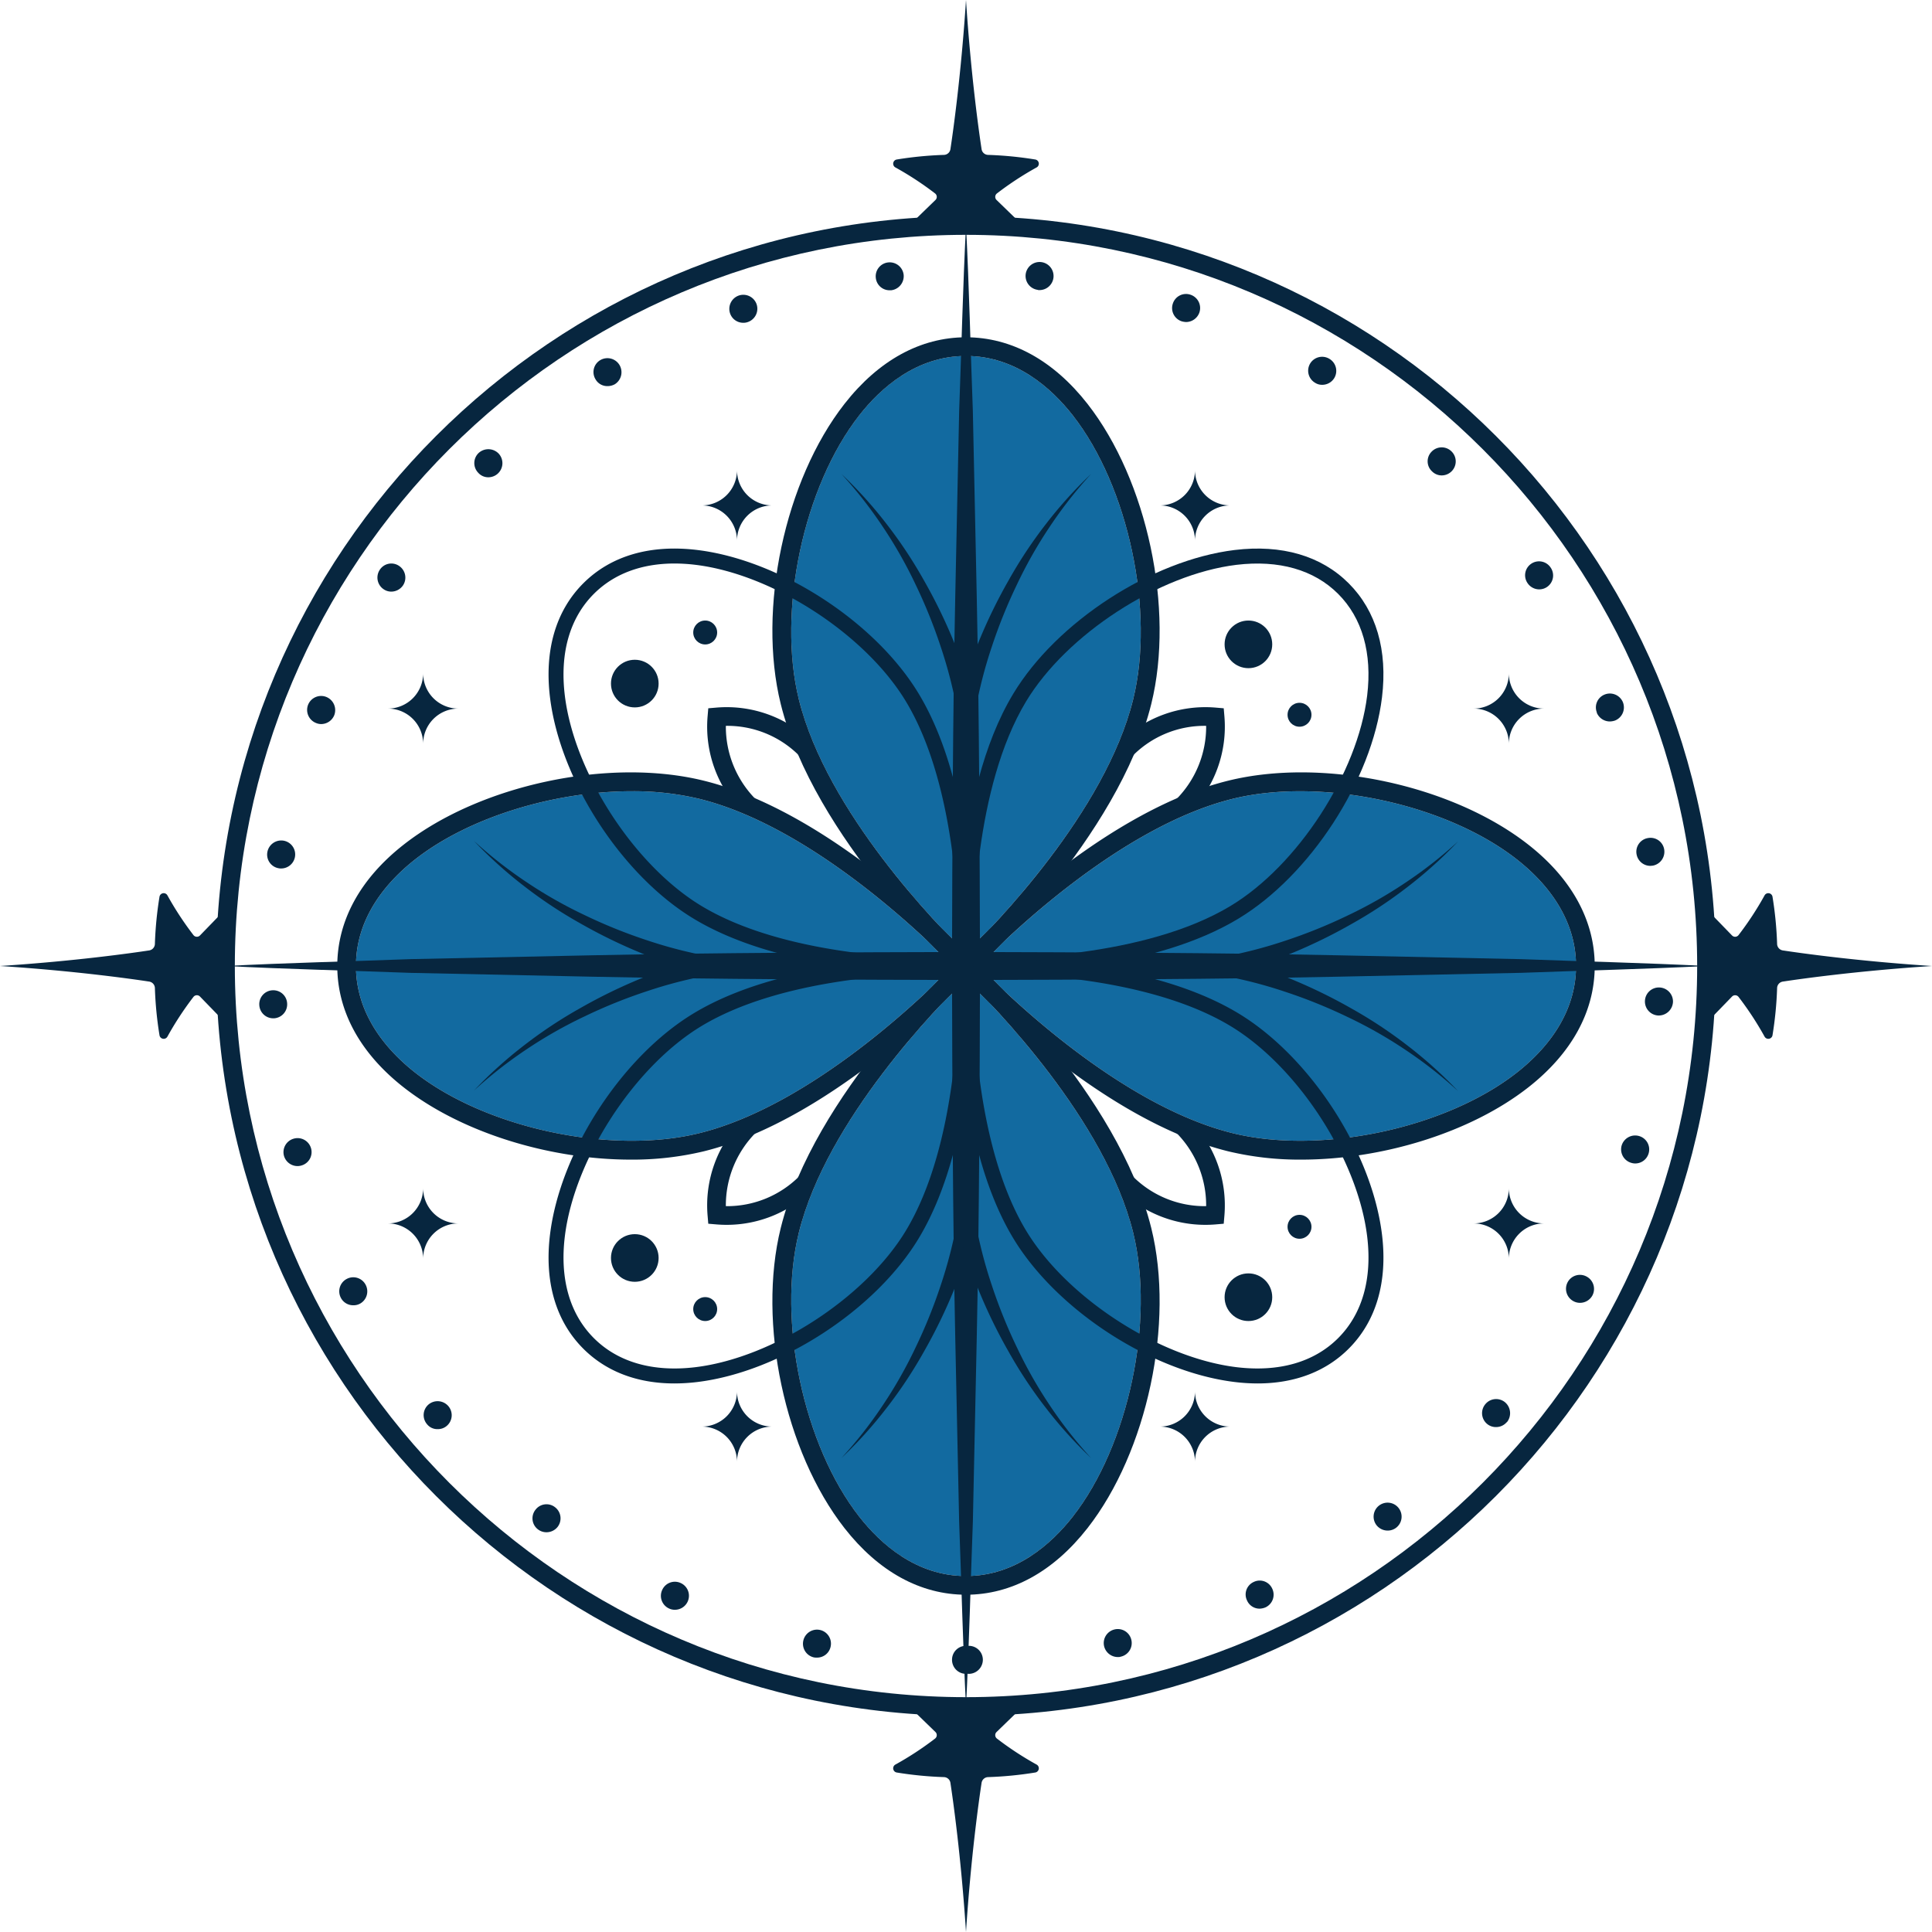 <svg xmlns="http://www.w3.org/2000/svg" viewBox="0 0 546.755 546.755"><g id="Layer_2" data-name="Layer 2"><g id="Layer_1-2" data-name="Layer 1"><path d="M226.075,197.94c-6.175-24.948,1.332-60.263,17.092-80.399,5.999-7.667,16.111-16.803,30.209-16.803,14.101,0,24.213,9.139,30.212,16.803,15.76,20.136,23.267,55.451,17.092,80.399-6.437,26-28.553,52.192-40.788,65.15-2.849,2.708-5.062,4.939-6.516,6.444-1.454-1.505-3.667-3.735-6.514-6.442C254.629,250.136,232.512,223.942,226.075,197.94ZM197.939,320.682c-24.951,6.175-60.261-1.335-80.399-17.093-7.665-5.999-16.803-16.111-16.803-30.212,0-14.1,9.136-24.209,16.803-30.209,15.368-12.03,39.577-19.25,61.273-19.25a80.205,80.205,0,0,1,19.127,2.158c26.001,6.437,52.195,28.553,65.152,40.787,2.708,2.848,4.938,5.06,6.442,6.514-1.505,1.454-3.735,3.667-6.442,6.515C250.134,292.126,223.941,314.244,197.939,320.682Zm122.741,28.133c6.175,24.948-1.332,60.266-17.092,80.402-5.999,7.665-16.111,16.803-30.212,16.803-14.098,0-24.209-9.136-30.206-16.803-15.763-20.136-23.27-55.454-17.095-80.402,6.436-25.998,28.547-52.187,40.781-65.146,2.851-2.71,5.065-4.942,6.52-6.448,1.456,1.506,3.671,3.739,6.523,6.45C292.135,296.631,314.245,322.819,320.681,348.815Zm108.535-45.226C409.08,319.347,373.773,326.851,348.817,320.682c-25.999-6.436-52.191-28.551-65.15-40.786-2.709-2.849-4.941-5.063-6.446-6.518,1.512-1.461,3.757-3.688,6.483-6.556,12.968-12.242,39.125-34.311,65.114-40.745,24.951-6.167,60.263,1.332,80.399,17.092,7.667,6,16.803,16.109,16.803,30.209C446.019,287.478,436.881,297.59,429.216,303.589Z" style="fill:#126aa0"/><path d="M273.377,485.584c-117.01,0-212.204-95.196-212.204-212.207S156.366,61.171,273.377,61.171s212.207,95.196,212.207,212.207S390.387,485.584,273.377,485.584Zm0-419.127c-114.096,0-206.917,92.824-206.917,206.92s92.821,206.92,206.917,206.92,206.92-92.824,206.92-206.92S387.472,66.458,273.377,66.458Z" style="fill:#07263f"/><path d="M273.761,473.647a.887.887,0,0,1-.372.054h0a3.961,3.961,0,0,1-3.965-3.965h0a3.927,3.927,0,0,1,3.965-3.965h.793a3.948,3.948,0,0,1,3.965,3.911h0a4.006,4.006,0,0,1-3.965,4.019h0A1.268,1.268,0,0,1,273.761,473.647Zm-43.408-4.598a3.962,3.962,0,0,1-3.013-4.76h0a3.971,3.971,0,0,1,4.706-3.013h0a3.954,3.954,0,0,1,3.013,4.758h0a3.904,3.904,0,0,1-3.859,3.067h0A4.678,4.678,0,0,1,230.353,469.05ZM312.461,465.877a3.958,3.958,0,0,1,3.013-4.758h0a3.928,3.928,0,0,1,4.706,3.013h0a3.933,3.933,0,0,1-3.013,4.706h0a2.197,2.197,0,0,1-.847.106h0A4.006,4.006,0,0,1,312.461,465.877ZM189.327,455.197a3.937,3.937,0,0,1-1.903-5.287h0a3.922,3.922,0,0,1,5.233-1.905h0a3.947,3.947,0,0,1,1.957,5.235h0a3.983,3.983,0,0,1-3.648,2.326h0A3.71,3.71,0,0,1,189.327,455.197Zm163.579-2.274a3.876,3.876,0,0,1,1.903-5.233h0a3.879,3.879,0,0,1,5.235,1.903h0a3.952,3.952,0,0,1-1.903,5.287h0a4.594,4.594,0,0,1-1.639.369h0A3.854,3.854,0,0,1,352.906,452.923Zm-200.639-20.089a3.912,3.912,0,0,1-.741-5.553h0a3.908,3.908,0,0,1,5.55-.738h0a3.956,3.956,0,0,1,.741,5.55h0a4.007,4.007,0,0,1-3.173,1.533h0A3.892,3.892,0,0,1,152.267,432.833Zm237.279-1.216a3.961,3.961,0,0,1,.738-5.553h0a3.959,3.959,0,0,1,5.553.741h0a3.956,3.956,0,0,1-.741,5.55h0a3.9,3.9,0,0,1-2.378.795h0A4.007,4.007,0,0,1,389.545,431.617ZM120.86,403.066a3.952,3.952,0,0,1,.423-5.602h0a4.003,4.003,0,0,1,5.604.475h0a3.96,3.96,0,0,1-.475,5.604h0a3.83,3.83,0,0,1-2.538.898h0A3.708,3.708,0,0,1,120.86,403.066Zm299.984-.103a3.956,3.956,0,0,1-.475-5.604h0a3.951,3.951,0,0,1,5.602-.478h0a4.054,4.054,0,0,1,.478,5.604h-.054a3.945,3.945,0,0,1-3.013,1.376h0A3.844,3.844,0,0,1,420.844,402.963ZM96.488,367.327a3.958,3.958,0,0,1,1.639-5.393h0a3.94,3.94,0,0,1,5.339,1.639h0a3.971,3.971,0,0,1-1.637,5.393h0a3.803,3.803,0,0,1-1.851.423h0A3.901,3.901,0,0,1,96.488,367.327Zm348.783.898a3.971,3.971,0,0,1-1.639-5.339h0a3.94,3.94,0,0,1,5.339-1.639h0a3.96,3.96,0,0,1,1.693,5.339h0a3.989,3.989,0,0,1-3.544,2.114h0A3.849,3.849,0,0,1,445.27,368.225ZM80.363,327.094a3.966,3.966,0,0,1,2.801-4.864h0a3.956,3.956,0,0,1,4.864,2.749h0a3.934,3.934,0,0,1-2.749,4.864h0a3.923,3.923,0,0,1-1.056.157h0A3.997,3.997,0,0,1,80.363,327.094Zm381.349,2.008a3.966,3.966,0,0,1-2.801-4.864h0a3.991,3.991,0,0,1,4.915-2.749h0a3.937,3.937,0,0,1,2.749,4.864h0a3.949,3.949,0,0,1-3.805,2.907h0A3.652,3.652,0,0,1,461.712,329.102ZM73.383,284.426h0a3.934,3.934,0,0,1,3.754-4.177h0a3.919,3.919,0,0,1,4.125,3.756h0A3.953,3.953,0,0,1,77.56,288.18h-.263A3.941,3.941,0,0,1,73.383,284.426Zm395.89,2.961a3.963,3.963,0,0,1-3.754-4.177h0a3.951,3.951,0,0,1,4.123-3.754h0a3.979,3.979,0,0,1,3.808,4.177h0v-.052h0a4.037,4.037,0,0,1-3.965,3.805h-.212ZM78.936,245.727a3.924,3.924,0,0,1-3.279-4.546h0a3.989,3.989,0,0,1,4.546-3.279h0a3.951,3.951,0,0,1,3.279,4.546h0a3.966,3.966,0,0,1-3.911,3.33h0A2.639,2.639,0,0,1,78.936,245.727Zm384.204-4.017a3.925,3.925,0,0,1,3.279-4.549h0a3.915,3.915,0,0,1,4.546,3.227h0a4.002,4.002,0,0,1-3.279,4.598h0c-.212,0-.423.054-.635.054h0A3.968,3.968,0,0,1,463.14,241.71ZM89.404,204.595a3.982,3.982,0,0,1-2.22-5.13h0a3.975,3.975,0,0,1,5.181-2.22h0a4.021,4.021,0,0,1,2.22,5.181h0a4.009,4.009,0,0,1-3.702,2.483h0A3.764,3.764,0,0,1,89.404,204.595ZM451.879,201.686h.052a3.91,3.91,0,0,1,2.168-5.127h0a3.988,3.988,0,0,1,5.181,2.166h0a3.996,3.996,0,0,1-2.22,5.181h0a4.824,4.824,0,0,1-1.482.266h0A4.008,4.008,0,0,1,451.879,201.686ZM108.543,166.74A3.98,3.98,0,0,1,107.485,161.241h0a3.89,3.89,0,0,1,5.499-1.058h0a3.979,3.979,0,0,1,1.056,5.499h0a4.041,4.041,0,0,1-3.276,1.745h0A3.802,3.802,0,0,1,108.543,166.74Zm323.773-1.691a3.924,3.924,0,0,1,1.004-5.499h0a3.933,3.933,0,0,1,5.499,1.056h0a3.93,3.93,0,0,1-1.004,5.499h0a3.917,3.917,0,0,1-2.22.687h0A3.97,3.97,0,0,1,432.316,165.049ZM135.347,133.802a3.941,3.941,0,0,1,.106-5.604h0a4.057,4.057,0,0,1,5.656.157h0a3.99,3.99,0,0,1-.157,5.604h0a3.966,3.966,0,0,1-2.749,1.11h0A3.772,3.772,0,0,1,135.347,133.802Zm269.953-.372a3.879,3.879,0,0,1-.212-5.55h0a3.947,3.947,0,0,1,5.604-.212h0a3.947,3.947,0,0,1,.212,5.604h0a3.975,3.975,0,0,1-2.909,1.27h0A3.848,3.848,0,0,1,405.3,133.43Zm-236.752-26.063a3.924,3.924,0,0,1,1.322-5.447h0a3.985,3.985,0,0,1,5.447,1.376h0a4.012,4.012,0,0,1-1.322,5.444h0a4.261,4.261,0,0,1-2.063.529h0A3.816,3.816,0,0,1,168.548,107.367Zm203.603.95a3.959,3.959,0,0,1-1.376-5.444h0a3.955,3.955,0,0,1,5.447-1.322h0a3.958,3.958,0,0,1,1.373,5.444h0a3.977,3.977,0,0,1-3.382,1.905h0A3.593,3.593,0,0,1,372.151,108.317ZM206.616,88.703a3.996,3.996,0,0,1,2.486-5.075h0a3.981,3.981,0,0,1,5.021,2.486h0a3.981,3.981,0,0,1-2.483,5.021h0a3.529,3.529,0,0,1-1.27.212h0A3.92,3.92,0,0,1,206.616,88.703Zm127.786,2.223a3.939,3.939,0,0,1-2.483-5.024h0a3.918,3.918,0,0,1,5.021-2.486h0a3.963,3.963,0,0,1,2.486,5.024h0a4.019,4.019,0,0,1-3.754,2.695h0A5.308,5.308,0,0,1,334.401,90.925ZM247.853,78.658a3.944,3.944,0,0,1,3.49-4.389h0a3.973,3.973,0,0,1,4.389,3.49h0a4.02,4.02,0,0,1-3.542,4.389h-.423A3.907,3.907,0,0,1,247.853,78.658Zm45.943,3.436v-.052a3.971,3.971,0,0,1-3.542-4.334h0a3.972,3.972,0,0,1,4.337-3.544h0a3.977,3.977,0,0,1,3.542,4.389h0a3.99,3.99,0,0,1-3.914,3.542h-.423Z" style="fill:#07263f"/><path d="M273.378,63.815c.893,17.463,1.279,34.927,1.933,52.39l1.104,52.391c.725,34.927.827,69.854.927,104.781-.089,34.927-.194,69.854-.913,104.781l-1.106,52.391c-.659,17.463-1.045,34.927-1.944,52.391-.899-17.464-1.285-34.927-1.944-52.391l-1.106-52.391c-.719-34.927-.824-69.854-.913-104.781.099-34.927.202-69.854.926-104.781l1.104-52.391C272.099,98.742,272.484,81.279,273.378,63.815Z" style="fill:#07263f"/><path d="M482.94,273.377c-17.463.893-34.927,1.279-52.391,1.932L378.159,276.414c-34.927.725-69.854.827-104.781.927-34.927-.089-69.854-.194-104.781-.913L116.206,275.321c-17.464-.659-34.927-1.045-52.391-1.944,17.464-.899,34.927-1.285,52.391-1.944l52.391-1.106c34.927-.718,69.854-.824,104.781-.913,34.927.099,69.854.201,104.781.927l52.391,1.104C448.013,272.099,465.477,272.484,482.94,273.377Z" style="fill:#07263f"/><path d="M273.377,276.966l-1.786-1.639c-1.681-1.544-41.261-38.191-50.647-76.116-6.632-26.789,1.133-63.299,18.06-84.93,9.642-12.319,21.527-18.83,34.373-18.83s24.734,6.513,34.376,18.832c16.927,21.628,24.692,58.139,18.06,84.927-9.386,37.925-48.969,74.573-50.65,76.116Zm0-176.228c-14.098,0-24.21,9.136-30.209,16.803-15.76,20.136-23.267,55.451-17.092,80.399,7.899,31.91,39.425,64.123,47.301,71.785,7.876-7.662,39.404-39.874,47.304-71.785,6.175-24.948-1.332-60.263-17.092-80.399C297.589,109.876,287.477,100.738,273.377,100.738Z" style="fill:#07263f"/><path d="M273.377,451.307c-12.843,0-24.728-6.511-34.37-18.83-16.93-21.631-24.695-58.144-18.063-84.932,9.386-37.925,48.966-74.573,50.647-76.116l1.786-1.639,1.786,1.639c1.681,1.544,41.263,38.191,50.65,76.116,6.632,26.789-1.133,63.302-18.063,84.93C298.108,444.796,286.222,451.307,273.377,451.307Zm0-174.276c-7.876,7.662-39.402,39.874-47.301,71.785-6.175,24.948,1.332,60.266,17.095,80.402,5.997,7.667,16.109,16.803,30.206,16.803,14.1,0,24.212-9.139,30.212-16.803,15.76-20.136,23.267-55.454,17.092-80.402C312.781,316.905,281.253,284.692,273.377,277.03Z" style="fill:#07263f"/><path d="M368.25,328.173a86.606,86.606,0,0,1-20.704-2.36c-37.928-9.386-74.575-48.969-76.119-50.65l-1.639-1.786,1.639-1.786c1.544-1.681,38.191-41.261,76.119-50.647,26.791-6.635,63.302,1.133,84.93,18.06,12.319,9.642,18.83,21.527,18.83,34.373s-6.513,24.734-18.832,34.376C416.055,320.601,391.058,328.173,368.25,328.173Zm-91.221-54.796c7.662,7.876,39.877,39.404,71.787,47.304,24.956,6.17,60.263-1.335,80.399-17.092,7.665-5.999,16.803-16.111,16.803-30.212s-9.136-24.21-16.803-30.209c-20.136-15.76-55.449-23.26-80.399-17.092C316.883,233.981,284.689,265.499,277.029,273.377Z" style="fill:#07263f"/><path d="M178.505,328.173c-22.808,0-47.805-7.569-64.223-20.42-12.319-9.642-18.832-21.53-18.832-34.376s6.511-24.731,18.83-34.373c21.628-16.924,58.141-24.695,84.93-18.06,37.925,9.386,74.573,48.966,76.116,50.647l1.639,1.786-1.639,1.786c-1.544,1.681-38.191,41.263-76.116,50.65A86.606,86.606,0,0,1,178.505,328.173Zm.307-104.255c-21.695,0-45.905,7.221-61.273,19.25-7.667,5.999-16.803,16.109-16.803,30.209s9.139,24.212,16.803,30.212c20.139,15.758,55.449,23.267,80.399,17.092,31.91-7.899,64.123-39.428,71.785-47.304-7.662-7.876-39.874-39.402-71.785-47.301A80.207,80.207,0,0,0,178.813,223.918Z" style="fill:#07263f"/><path d="M278.547,275.58c-3.015,0-4.9-.075-5.261-.09l-1.939-.083-.083-1.939c-.085-1.959-1.869-48.362,15.497-77.149,12.257-20.327,39.185-37.809,62.633-40.669,13.347-1.619,24.496,1.634,32.287,9.425s11.049,18.954,9.423,32.282c-2.858,23.448-20.34,50.379-40.667,62.638C326.977,274.147,291.816,275.58,278.547,275.58Zm-3.106-4.267c9.211.139,48.378-.199,72.812-14.937,19.003-11.465,35.981-37.613,38.653-59.53,1.461-11.991-1.379-21.943-8.214-28.781-6.838-6.838-16.79-9.658-28.784-8.217-21.917,2.674-48.065,19.653-59.527,38.656C275.646,222.932,275.305,262.112,275.442,271.312Z" style="fill:#07263f"/><path d="M190.853,391.513c-10.468,0-19.292-3.346-25.779-9.833-7.791-7.788-11.049-18.951-9.425-32.279,2.858-23.451,20.342-50.379,40.669-62.638,28.787-17.363,75.203-15.58,77.149-15.497l1.939.083.083,1.939c.085,1.959,1.872,48.362-15.494,77.152-12.257,20.324-39.185,37.809-62.636,40.667A53.964,53.964,0,0,1,190.853,391.513Zm78.068-116.089c-12.286,0-47.72,1.265-70.419,14.957-19.003,11.465-35.984,37.613-38.656,59.53-1.461,11.991,1.381,21.943,8.217,28.779,6.836,6.838,16.798,9.676,28.784,8.217,21.917-2.672,48.065-19.651,59.527-38.653,14.733-24.432,15.074-63.611,14.937-72.812C270.661,275.432,269.858,275.425,268.921,275.425Z" style="fill:#07263f"/><path d="M355.903,391.513a53.963,53.963,0,0,1-6.505-.408c-23.451-2.858-50.379-20.342-62.636-40.667-17.366-28.789-15.582-75.192-15.497-77.152l.083-1.939,1.939-.083c1.959-.085,48.368-1.869,77.152,15.497,20.324,12.26,37.809,39.188,40.667,62.636,1.626,13.331-1.632,24.494-9.423,32.282C375.197,388.168,366.371,391.513,355.903,391.513Zm-80.461-116.071c-.137,9.201.204,48.38,14.939,72.812,11.462,19.003,37.61,35.981,59.527,38.653,11.986,1.451,21.943-1.379,28.784-8.217,6.836-6.836,9.676-16.788,8.214-28.781-2.672-21.917-19.651-48.065-38.653-59.527C323.825,275.644,284.642,275.306,275.442,275.443Z" style="fill:#07263f"/><path d="M268.206,275.58c-13.266,0-48.427-1.433-71.888-15.585-20.327-12.262-37.812-39.19-40.669-62.638-1.624-13.331,1.634-24.494,9.425-32.282,7.788-7.791,18.941-11.049,32.287-9.425,23.448,2.86,50.376,20.342,62.633,40.669,17.366,28.787,15.58,75.19,15.494,77.149l-.083,1.939-1.939.083C273.106,275.505,271.218,275.58,268.206,275.58ZM190.881,159.473c-9.34,0-17.149,2.922-22.818,8.591-6.836,6.838-9.678,16.79-8.217,28.779,2.672,21.917,19.651,48.065,38.656,59.533,24.447,14.746,63.593,15.092,72.809,14.937.137-9.201-.204-48.38-14.937-72.809-11.462-19.003-37.61-35.981-59.527-38.656A49.744,49.744,0,0,0,190.881,159.473Z" style="fill:#07263f"/><path d="M293.324,47.403A1.205,1.205,0,0,0,292.975,45.138a103.364,103.364,0,0,0-13.316-1.302,1.909,1.909,0,0,1-1.871-1.615c-.751-4.941-3.022-20.95-4.41-42.221-1.387,21.271-3.659,37.28-4.409,42.221a1.91,1.91,0,0,1-1.871,1.615,103.352,103.352,0,0,0-13.316,1.302,1.205,1.205,0,0,0-.349,2.265,89.706,89.706,0,0,1,11.187,7.335,1.226,1.226,0,0,1,.109,1.861l-5.525,5.359h28.351l-5.526-5.359a1.227,1.227,0,0,1,.109-1.861A89.634,89.634,0,0,1,293.324,47.403Z" style="fill:#07263f"/><path d="M253.432,499.353a1.205,1.205,0,0,0,.349,2.265,103.364,103.364,0,0,0,13.316,1.302,1.909,1.909,0,0,1,1.871,1.615c.751,4.941,3.022,20.95,4.41,42.221,1.387-21.271,3.659-37.28,4.409-42.221a1.91,1.91,0,0,1,1.871-1.615,103.352,103.352,0,0,0,13.316-1.302,1.205,1.205,0,0,0,.349-2.265,89.704,89.704,0,0,1-11.187-7.335,1.226,1.226,0,0,1-.109-1.861l5.525-5.359H259.202l5.526,5.359a1.227,1.227,0,0,1-.109,1.861A89.63,89.63,0,0,1,253.432,499.353Z" style="fill:#07263f"/><path d="M499.353,293.324a1.205,1.205,0,0,0,2.265-.349,103.364,103.364,0,0,0,1.302-13.316,1.909,1.909,0,0,1,1.615-1.871c4.941-.751,20.95-3.022,42.221-4.41-21.271-1.387-37.28-3.659-42.221-4.409a1.91,1.91,0,0,1-1.615-1.871,103.352,103.352,0,0,0-1.302-13.316,1.205,1.205,0,0,0-2.265-.349,89.704,89.704,0,0,1-7.335,11.187,1.226,1.226,0,0,1-1.861.109l-5.359-5.525v28.351l5.359-5.526a1.227,1.227,0,0,1,1.861.109A89.631,89.631,0,0,1,499.353,293.324Z" style="fill:#07263f"/><path d="M47.403,253.432a1.205,1.205,0,0,0-2.265.349,103.364,103.364,0,0,0-1.302,13.316,1.909,1.909,0,0,1-1.615,1.871c-4.941.751-20.95,3.022-42.221,4.41,21.271,1.387,37.28,3.659,42.221,4.409a1.91,1.91,0,0,1,1.615,1.871,103.352,103.352,0,0,0,1.302,13.316,1.205,1.205,0,0,0,2.265.349,89.706,89.706,0,0,1,7.335-11.187,1.226,1.226,0,0,1,1.861-.109l5.359,5.525V259.202l-5.359,5.526a1.227,1.227,0,0,1-1.861-.109A89.633,89.633,0,0,1,47.403,253.432Z" style="fill:#07263f"/><path d="M119.749,190.559h-0a9.97,9.97,0,0,1-9.97,9.97,9.97,9.97,0,0,1,9.97,9.97h0a9.97,9.97,0,0,1,9.97-9.97A9.97,9.97,0,0,1,119.749,190.559Z" style="fill:#07263f"/><path d="M208.57,133.064H208.57a9.97,9.97,0,0,1-9.97,9.97,9.97,9.97,0,0,1,9.97,9.97h0a9.97,9.97,0,0,1,9.97-9.97A9.97,9.97,0,0,1,208.57,133.064Z" style="fill:#07263f"/><path d="M338.185,133.064h0a9.97,9.97,0,0,0,9.97,9.97,9.97,9.97,0,0,0-9.97,9.97h-0a9.97,9.97,0,0,0-9.97-9.97A9.97,9.97,0,0,0,338.185,133.064Z" style="fill:#07263f"/><path d="M208.57,413.692H208.57a9.97,9.97,0,0,0-9.97-9.97,9.97,9.97,0,0,0,9.97-9.97h0a9.97,9.97,0,0,0,9.97,9.97A9.97,9.97,0,0,0,208.57,413.692Z" style="fill:#07263f"/><path d="M338.185,413.692h0a9.97,9.97,0,0,1,9.97-9.97,9.97,9.97,0,0,1-9.97-9.97h-0a9.97,9.97,0,0,1-9.97,9.97A9.97,9.97,0,0,1,338.185,413.692Z" style="fill:#07263f"/><path d="M427.006,190.559h0a9.97,9.97,0,0,0,9.97,9.97,9.97,9.97,0,0,0-9.97,9.97h-0a9.97,9.97,0,0,0-9.97-9.97A9.97,9.97,0,0,0,427.006,190.559Z" style="fill:#07263f"/><path d="M119.749,356.196h-0a9.97,9.97,0,0,0-9.97-9.97,9.97,9.97,0,0,0,9.97-9.97h0a9.97,9.97,0,0,0,9.97,9.97A9.97,9.97,0,0,0,119.749,356.196Z" style="fill:#07263f"/><path d="M427.006,356.196h0a9.97,9.97,0,0,1,9.97-9.97,9.97,9.97,0,0,1-9.97-9.97h-0a9.97,9.97,0,0,1-9.97,9.97A9.97,9.97,0,0,1,427.006,356.196Z" style="fill:#07263f"/><circle cx="353.301" cy="367.11" r="6.741" style="fill:#07263f"/><circle cx="367.761" cy="347.184" r="3.384" style="fill:#07263f"/><circle cx="179.646" cy="193.454" r="6.741" style="fill:#07263f"/><circle cx="199.571" cy="178.995" r="3.384" style="fill:#07263f"/><circle cx="179.646" cy="356.007" r="6.741" style="fill:#07263f"/><circle cx="199.571" cy="370.467" r="3.384" style="fill:#07263f"/><circle cx="353.301" cy="182.352" r="6.741" style="fill:#07263f"/><circle cx="367.761" cy="202.277" r="3.384" style="fill:#07263f"/><path d="M276.051,346.708a131.745,131.745,0,0,1-6.13,18.459,148.267,148.267,0,0,1-8.431,17.312,127.971,127.971,0,0,1-10.593,15.989A122.776,122.776,0,0,1,238.111,412.643a122.023,122.023,0,0,0,11.713-14.945,126.038,126.038,0,0,0,9.324-16.443,145.014,145.014,0,0,0,7.055-17.466,127.952,127.952,0,0,0,4.65-18.046Z" style="fill:#07263f"/><path d="M276.051,345.743a127.952,127.952,0,0,0,4.65,18.046,145.072,145.072,0,0,0,7.056,17.466,126.036,126.036,0,0,0,9.324,16.443,122.055,122.055,0,0,0,11.713,14.945,122.776,122.776,0,0,1-12.787-14.175A127.973,127.973,0,0,1,285.414,382.479a148.269,148.269,0,0,1-8.431-17.312,131.746,131.746,0,0,1-6.13-18.459Z" style="fill:#07263f"/><path d="M201.012,275.902a127.949,127.949,0,0,0-18.046,4.65,144.97,144.97,0,0,0-17.466,7.056,125.972,125.972,0,0,0-16.443,9.323,122.033,122.033,0,0,0-14.945,11.714,122.775,122.775,0,0,1,14.174-12.788,128.018,128.018,0,0,1,15.989-10.593,148.42,148.42,0,0,1,17.312-8.431,131.734,131.734,0,0,1,18.459-6.13Z" style="fill:#07263f"/><path d="M200.047,275.902a131.735,131.735,0,0,1-18.459-6.13,148.216,148.216,0,0,1-17.312-8.431,128.021,128.021,0,0,1-15.989-10.593,122.771,122.771,0,0,1-14.174-12.787,121.966,121.966,0,0,0,14.945,11.713A125.975,125.975,0,0,0,165.5,258.998a144.969,144.969,0,0,0,17.466,7.055,127.952,127.952,0,0,0,18.046,4.65Z" style="fill:#07263f"/><path d="M270.853,201.013a127.982,127.982,0,0,0-4.65-18.047,145.057,145.057,0,0,0-7.055-17.466,125.989,125.989,0,0,0-9.324-16.442A121.974,121.974,0,0,0,238.111,134.112a122.769,122.769,0,0,1,12.787,14.174,128.018,128.018,0,0,1,10.593,15.989,148.368,148.368,0,0,1,8.431,17.312,131.726,131.726,0,0,1,6.13,18.459Z" style="fill:#07263f"/><path d="M270.853,200.047a131.727,131.727,0,0,1,6.13-18.459,148.37,148.37,0,0,1,8.431-17.312,128.021,128.021,0,0,1,10.593-15.989,122.769,122.769,0,0,1,12.787-14.174,122.006,122.006,0,0,0-11.713,14.945A125.987,125.987,0,0,0,287.757,165.5a145.115,145.115,0,0,0-7.056,17.466,127.982,127.982,0,0,0-4.65,18.047Z" style="fill:#07263f"/><path d="M345.743,270.853a127.963,127.963,0,0,0,18.046-4.65,144.965,144.965,0,0,0,17.466-7.055,126.003,126.003,0,0,0,16.443-9.324,122.078,122.078,0,0,0,14.945-11.713,122.773,122.773,0,0,1-14.175,12.787,127.995,127.995,0,0,1-15.989,10.593,148.19,148.19,0,0,1-17.312,8.431,131.744,131.744,0,0,1-18.459,6.13Z" style="fill:#07263f"/><path d="M346.709,270.853a131.744,131.744,0,0,1,18.459,6.13,148.396,148.396,0,0,1,17.312,8.431,127.996,127.996,0,0,1,15.989,10.593,122.779,122.779,0,0,1,14.175,12.788,122.082,122.082,0,0,0-14.945-11.714,126.077,126.077,0,0,0-16.443-9.324,145.07,145.07,0,0,0-17.466-7.055,127.963,127.963,0,0,0-18.046-4.65Z" style="fill:#07263f"/><path d="M210.23,230.028a34.482,34.482,0,0,1-9.975-27.364l.188-2.22,2.22-.188a34.44,34.44,0,0,1,27.364,9.975l-3.738,3.738a28.695,28.695,0,0,0-20.874-8.553,29.193,29.193,0,0,0,8.553,20.874Z" style="fill:#07263f"/><path d="M336.526,230.028l-3.738-3.738a29.193,29.193,0,0,0,8.553-20.874,28.603,28.603,0,0,0-20.874,8.553l-3.738-3.738a34.49,34.49,0,0,1,27.364-9.975l2.22.188.188,2.22A34.482,34.482,0,0,1,336.526,230.028Z" style="fill:#07263f"/><path d="M205.627,346.628q-1.479,0-2.964-.127l-2.22-.188-.188-2.22a34.482,34.482,0,0,1,9.975-27.364l3.738,3.738a29.193,29.193,0,0,0-8.553,20.874,28.886,28.886,0,0,0,20.874-8.553l3.738,3.738A34.442,34.442,0,0,1,205.627,346.628Z" style="fill:#07263f"/><path d="M341.129,346.628a34.442,34.442,0,0,1-24.401-10.102l3.738-3.738a28.789,28.789,0,0,0,20.874,8.553,29.193,29.193,0,0,0-8.553-20.874l3.738-3.738a34.482,34.482,0,0,1,9.975,27.364l-.188,2.22-2.22.188Q342.605,346.63,341.129,346.628Z" style="fill:#07263f"/></g></g></svg>